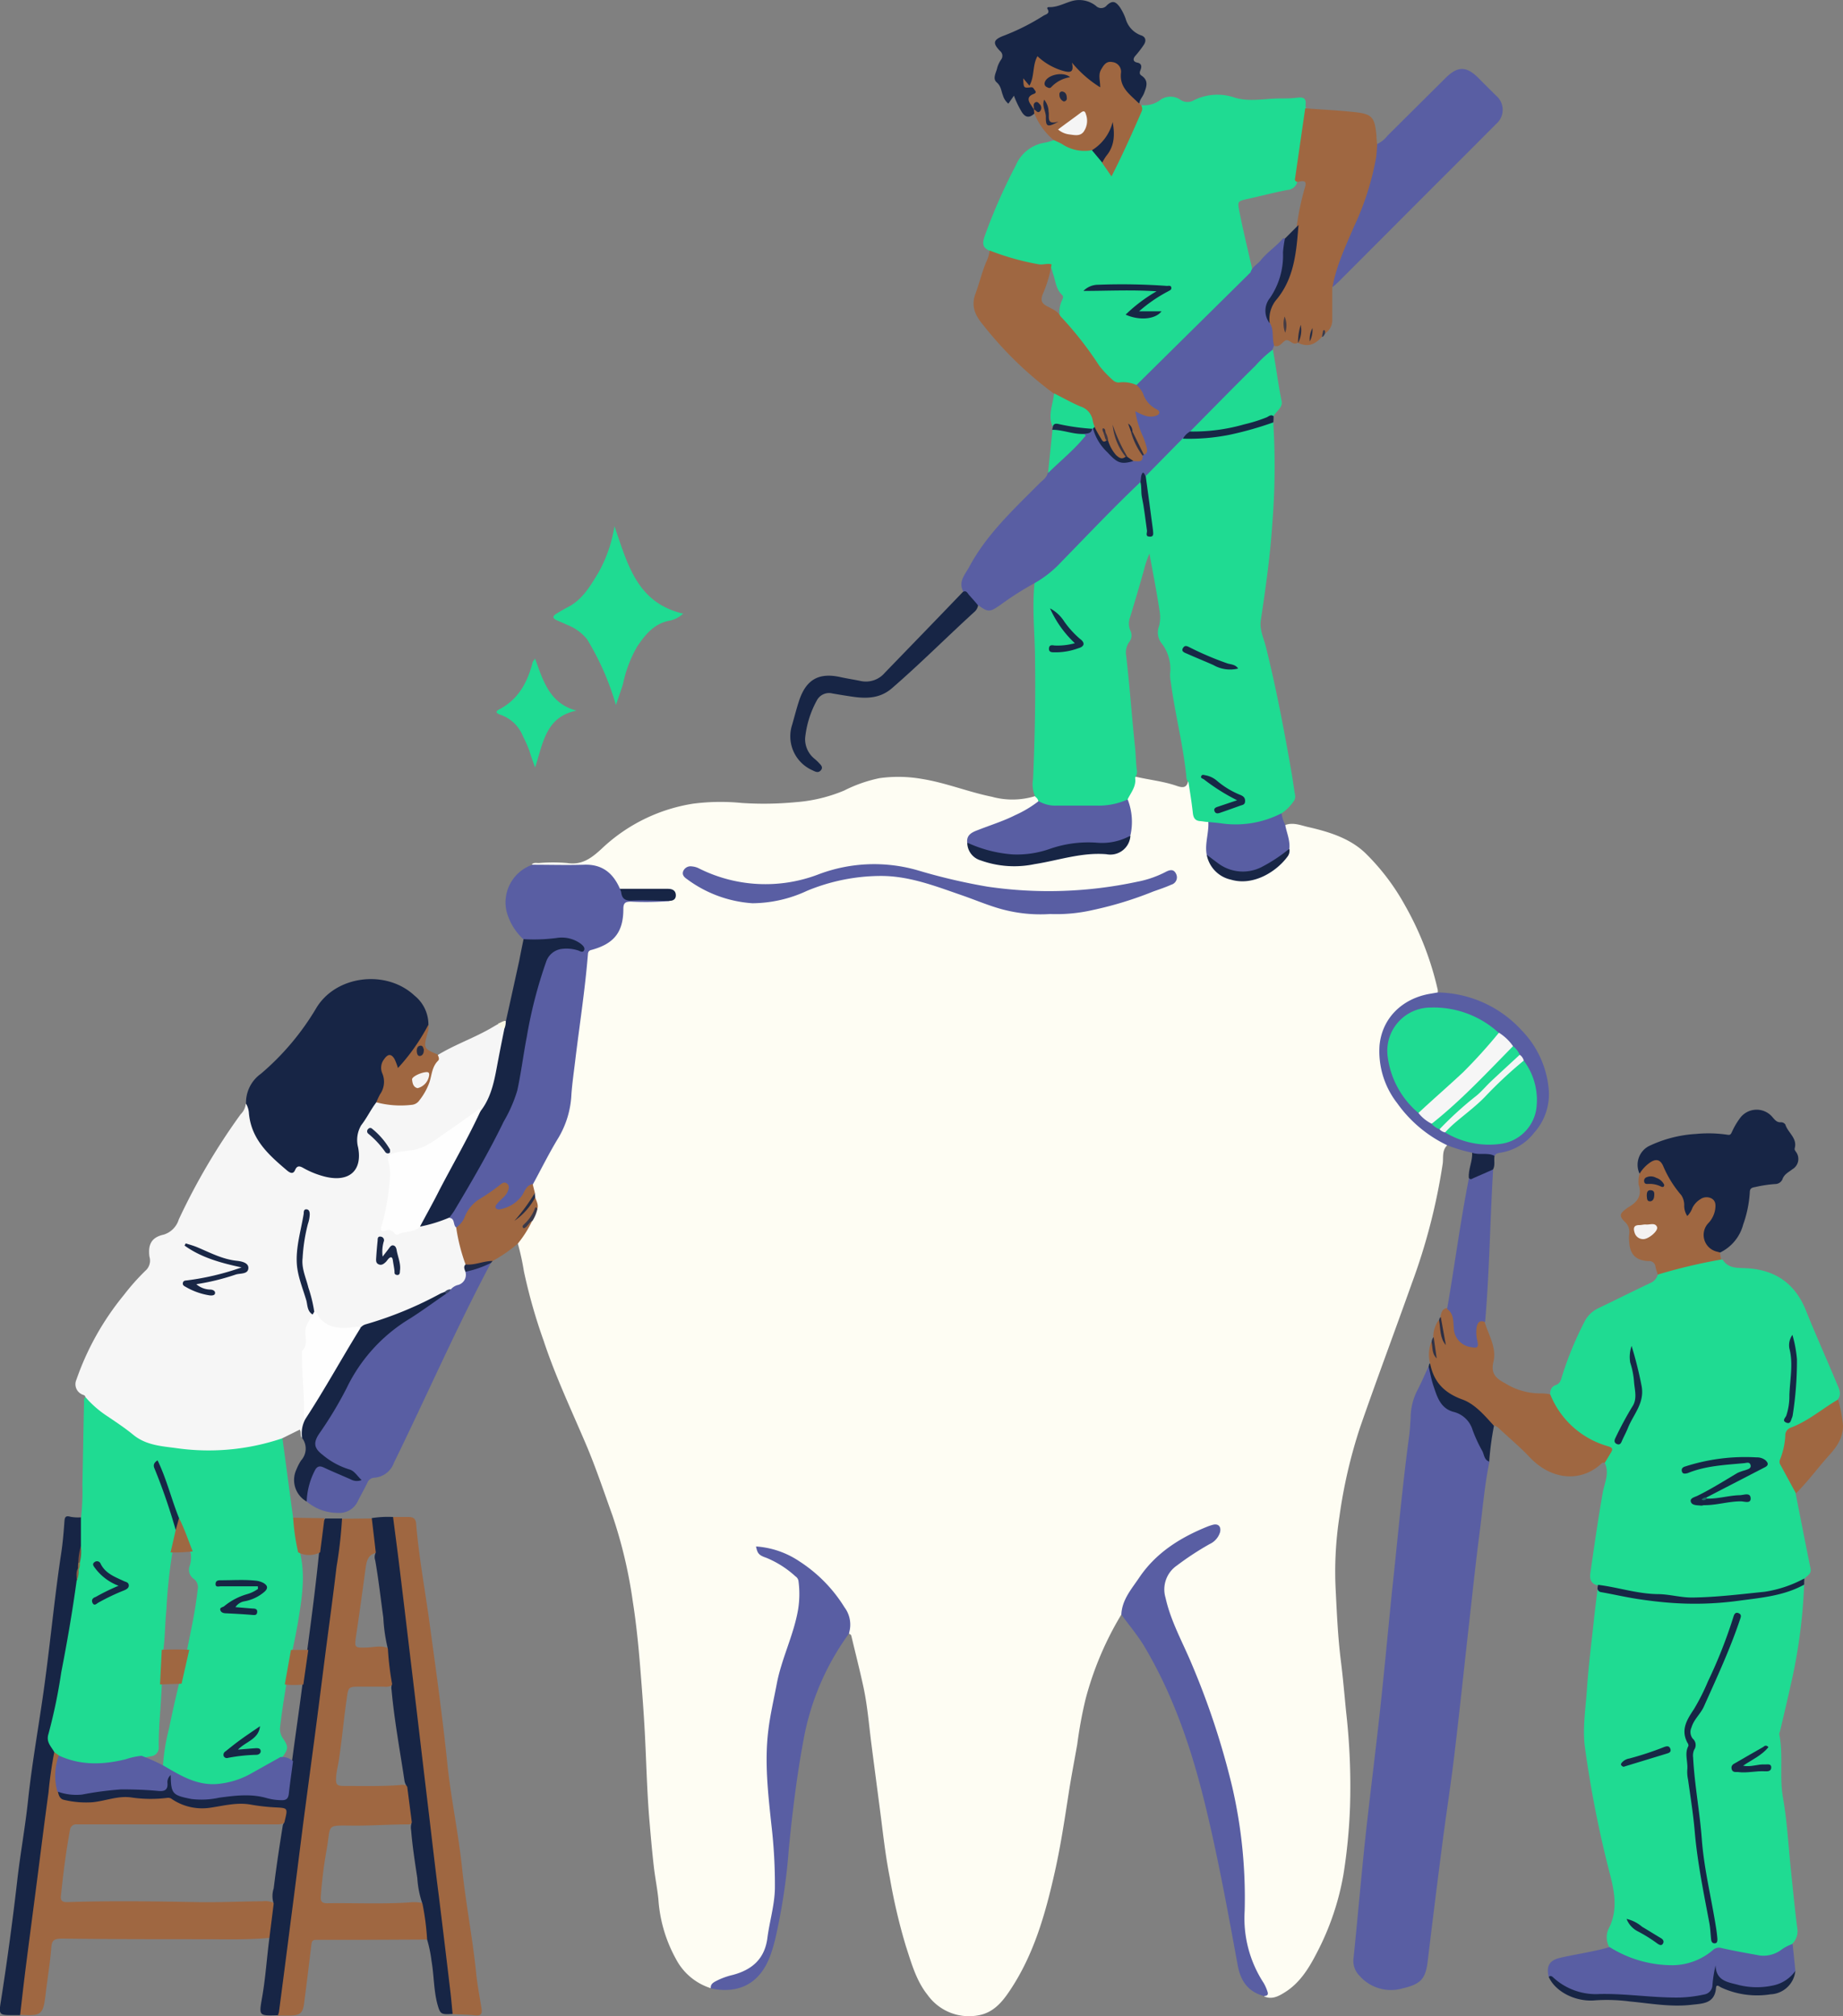 <svg xmlns="http://www.w3.org/2000/svg" viewBox="0 0 297.7 325.71">
  <rect x="0" y="0" width="297.7" height="325.71" fill="#808080" stroke="none"/>
  <g id="Layer_2" data-name="Layer 2">
    <g id="Layer_1-2" data-name="Layer 1">
      <path
        d="M181.13,260.83a52,52,0,0,0-5.79,13.71,70.4,70.4,0,0,0-1.33,7.24c-.47,2.69-1,5.38-1.41,8.08-.65,4.19-1.28,8.38-2.21,12.52-1.52,6.78-3.39,13.45-7.34,19.3-1.23,1.83-2.68,3.54-5.15,3.92a8.22,8.22,0,0,1-8.06-3.31c-1.85-2.31-2.61-5.13-3.52-7.91a93.32,93.32,0,0,1-2.58-11c-.62-3.1-1-6.26-1.39-9.4-.53-4.12-1.08-8.24-1.61-12.37-.39-3.06-.63-6.15-1.29-9.17-.59-2.72-1.28-5.41-1.92-8.11a.45.45,0,0,0-.39-.38c-.11-5.13-3.67-7.95-7.2-10.78a13.49,13.49,0,0,0-6.27-2.81c-.3-.05-.61-.22-1,0a1.76,1.76,0,0,0,1.21,1,16.16,16.16,0,0,1,4,2.38,3.87,3.87,0,0,1,1.59,3.16,17.08,17.08,0,0,1-1.12,6.58,87,87,0,0,0-3.78,14.71,41.52,41.52,0,0,0-.24,10.15c.4,5.12,1.15,10.22,1.18,15.37a42.94,42.94,0,0,1-1.65,10.86c-.69,2.72-2.85,3.88-5.28,4.71-1.35.45-2.85.6-3.77,1.91a9.6,9.6,0,0,1-5.62-4.71,23.07,23.07,0,0,1-2.84-9.65c-.18-1.78-.54-3.53-.74-5.3-.27-2.36-.48-4.73-.68-7.1-.43-4.88-.52-9.77-.78-14.65-.19-3.49-.46-7-.74-10.46s-.64-7.1-1.2-10.63a76.06,76.06,0,0,0-3.29-13.89c-1.3-3.62-2.53-7.28-4-10.84-2.43-5.76-5.14-11.41-7.1-17.35a88.47,88.47,0,0,1-3.19-11.21,39.7,39.7,0,0,0-1-4.56c-.29-.49.17-.72.38-1a12.5,12.5,0,0,0,1.69-2.72,8.21,8.21,0,0,0,.77-1.8c.2-.68-.17-1.28-.27-1.91,0-.23-.08-.46-.12-.69a3.14,3.14,0,0,1-.18-1.66c1.4-2.79,2.81-5.56,4.38-8.25a13.14,13.14,0,0,0,1.51-5.36c.8-7.1,1.81-14.17,2.58-21.26.21-1.93.51-3,2.59-3.66s3.06-2.64,3.28-4.86c0-.32,0-.64,0-1,0-.95.44-1.36,1.4-1.36,1.67,0,3.35,0,5,0a2.94,2.94,0,0,0,1.28-.19c.31-.17.72-.28.61-.75s-.56-.52-1-.53c-2-.05-3.89,0-5.83,0a3.29,3.29,0,0,1-1.75-.24,9.9,9.9,0,0,1-1-1.45,4.87,4.87,0,0,0-4.29-2.15c-2.39.08-4.79,0-7.18,0-.54,0-1.13.11-1.57-.37.34-.33.76-.2,1.14-.21a27.61,27.61,0,0,1,4.55,0c2.43.39,4-.84,5.62-2.34a27.68,27.68,0,0,1,14.76-7.25,34.89,34.89,0,0,1,7.85-.11,54,54,0,0,0,8.71-.13,25,25,0,0,0,7.82-1.88,22.85,22.85,0,0,1,5.71-2,22.06,22.06,0,0,1,6.88.13c3.85.62,7.48,2.11,11.29,2.88a12.39,12.39,0,0,0,7-.12c.53,0,.64.29.64.72-.16.56-.65.77-1.08,1a35.41,35.41,0,0,1-7.35,3.37,9.24,9.24,0,0,0-2.07.89,1.53,1.53,0,0,0-.89,1.66,3.45,3.45,0,0,0,2.66,2.5,20.39,20.39,0,0,0,9.82,0c1.91-.42,3.77-1,5.72-1.25a6.52,6.52,0,0,1,2,0,7.27,7.27,0,0,0,3.08-.13,2.91,2.91,0,0,0,2.45-2.59c.52-1.9,0-3.76-.29-5.62.29-1.29,1.08-2.41,1.33-3.72,2.26.55,4.61.76,6.82,1.53,1,.34,1.62.34,1.85-.81.6.13.52.64.54,1,.08,1.11.34,2.21.42,3.32s.5,1.72,1.62,1.82a1.24,1.24,0,0,1,.55.21c.63.79.3,1.69.22,2.52a19.16,19.16,0,0,0-.13,2.62c.45,3.13,3.51,4.38,5.8,4.22a9.31,9.31,0,0,0,6.45-3.5A2,2,0,0,0,208,137a8.33,8.33,0,0,0-.38-2.52c-.11-.39-.35-.81,0-1.2,1.2-.45,2.36,0,3.48.28,3.49.79,7,1.83,9.59,4.4a36.44,36.44,0,0,1,6.28,8.34,49.85,49.85,0,0,1,5.27,13.62,3.59,3.59,0,0,1,0,.47c-.36.54-1,.48-1.5.59-4.81.94-7.62,4.14-7.69,9a13.66,13.66,0,0,0,3.87,9.43,19,19,0,0,0,6.12,4.91c.32.13.68.29.69.74-.84.83-.55,2-.69,2.94a97.82,97.82,0,0,1-5,19.36c-2.76,7.77-5.66,15.48-8.36,23.27A81.49,81.49,0,0,0,216.36,245a58.43,58.43,0,0,0-.6,12c.19,3.8.36,7.6.84,11.39.34,2.71.57,5.44.84,8.17a106.48,106.48,0,0,1,.63,15.25,88.8,88.8,0,0,1-1.06,11,43.23,43.23,0,0,1-4.21,12.49c-1.29,2.52-2.76,5-5.25,6.55-1,.63-2.08,1.23-3.35.67a1.85,1.85,0,0,0-.31-2c-2.51-3.61-3.12-7.71-3.13-12a76.69,76.69,0,0,0-.26-10.17c-.35-2.57-.75-5.13-1.28-7.67a128.7,128.7,0,0,0-6.61-21c-.86-2.15-2.12-4.12-3-6.28a31.25,31.25,0,0,1-1.72-5.6,4.5,4.5,0,0,1,1.43-4.54,32.71,32.71,0,0,1,5.4-3.74,4.4,4.4,0,0,0,1.67-1.32,1.12,1.12,0,0,0,.16-1.24c-.32-.49-.8-.27-1.19-.11-4,1.56-7.64,3.63-10.29,7.15-1.51,2-3.16,3.93-3.69,6.5A.58.58,0,0,1,181.13,260.83Z"
        fill="#fefdf3" />
      <path
        d="M48.79,232.29c-.38-.34-.08-.84-.36-1.34l-2.81,1.39c-.21.47-.67.53-1.08.65a37.23,37.23,0,0,1-20.74.33,4.19,4.19,0,0,1-1.53-.66c-2.36-1.83-5-3.3-7.22-5.29-.52-.46-1.15-.89-1.26-1.68-.06-.36-.42-.32-.63-.47a1.8,1.8,0,0,1-.82-2.33A44.52,44.52,0,0,1,20,209.22a36.38,36.38,0,0,1,3.65-4.09,2.15,2.15,0,0,0,.49-2.11c-.24-1.87.24-3.11,2.28-3.56A3.68,3.68,0,0,0,28.88,197a103.9,103.9,0,0,1,10-17,2.74,2.74,0,0,0,.82-1.67c.81.3.76,1.08.82,1.7.36,3.75,2.83,6.1,5.42,8.39.54.49,1.1.75,1.76.08.48-.49,1-.18,1.55.07a12.63,12.63,0,0,0,3.81,1.34,4,4,0,0,0,.83.12c2.75,0,3.78-1.1,3.67-3.66,0-.52-.2-1-.19-1.54.06-2.81,1.61-4.89,3.4-6.84a41.33,41.33,0,0,0,5,.32,2.4,2.4,0,0,0,2.09-1.12,8.76,8.76,0,0,0,1.52-3.58c.15-1.17,1.11-2,1.3-3.15,2.63-1.62,5.56-2.65,8.25-4.15.52-.28,1-.59,1.54-.88.51.23,1,.47,1.15,1.1a12.77,12.77,0,0,1-.51,2.93c-.25,1.57-.62,3.12-.89,4.7a11,11,0,0,1-2.44,5.47,1.92,1.92,0,0,0-1.08.47c-2,1.51-4.07,2.82-6.07,4.27a11.2,11.2,0,0,1-5.67,2,11.65,11.65,0,0,0-1.18.21.8.8,0,0,0-.71,1c.52,3.3-.18,6.51-.9,9.7-.17.79,0,.9.76,1.24,1.79.77,3.24-.06,4.8-.5s3.17-1.13,4.83-1.47c1,.12,1.06,1,1.39,1.69.29,2,.94,3.88,1.38,5.83a13.58,13.58,0,0,0,.15,1.43,1.89,1.89,0,0,1-1.31,2.23,8.84,8.84,0,0,0-1.21.73c-.37.18-.77.34-1.13.55a72.34,72.34,0,0,1-13.69,5.66,18.34,18.34,0,0,1-3.47.16,5.08,5.08,0,0,1-4.1-2.93,59.82,59.82,0,0,1-1.91-6.68c-.5-2.26.06-4.52.47-6.76a8.89,8.89,0,0,0,.37-2.19c-2.2,5.54-1.1,10.89,1.12,16.16.07.44-.22.75-.41,1.09a2.41,2.41,0,0,0-.46,1.1c0,2.64-1.07,5.2-.57,7.88.41,2.21.06,4.46.32,6.68C49.21,230.21,49.38,231.34,48.79,232.29Z"
        fill="#f6f6f6" />
      <path
        d="M195.18,132.79c-.44,0-.87-.11-1.3-.14-.83-.05-1.11-.52-1.2-1.31-.18-1.69-.46-3.36-.71-5a1.18,1.18,0,0,1-.34-.87c-.51-5.17-1.85-10.21-2.52-15.36a5.92,5.92,0,0,1-.11-1.19,6.81,6.81,0,0,0-1.48-5.14,2.86,2.86,0,0,1-.29-2.65,5.93,5.93,0,0,0,.07-2.48c-.46-3.08-1.07-6.13-1.63-9.22a16.93,16.93,0,0,0-.91,2.74q-1.06,3.74-2.19,7.46a2.91,2.91,0,0,0,0,2.21,1.75,1.75,0,0,1-.2,1.92,2.93,2.93,0,0,0-.46,2.16c.58,5,.92,9.93,1.44,14.88.12,1.15.12,2.31.26,3.46a1.64,1.64,0,0,1-.26,1.37c.24,1.42-.7,2.43-1.24,3.58-.2.52-.69.64-1.14.79a9.14,9.14,0,0,1-2.93.53c-2.56,0-5.12,0-7.67,0-1,0-2,0-2.64-1.06a1.06,1.06,0,0,0-.49-.74,4.86,4.86,0,0,1-.37-2.87c.28-6.38.41-12.76.32-19.14,0-4.14-.51-8.28-.09-12.43a.91.91,0,0,1,.5-.64c2.74-1.71,4.76-4.18,7-6.5,2.85-3,5.83-5.89,8.78-8.8.28-.28.63-.88,1.14-.2.35,2.59.85,5.16,1.24,7.75.17-2.95-1-5.76-.88-8.71a1.62,1.62,0,0,1,.61-1c1.69-1.63,3.24-3.39,4.91-5a1.66,1.66,0,0,1,.81-.49,46.38,46.38,0,0,0,9.8-1.3,24,24,0,0,0,3.2-1c.47-.22.94-.49,1.46-.14a114.61,114.61,0,0,1-.15,16.26c-.34,5.29-1.09,10.52-1.87,15.76-.21,1.45.5,2.88.85,4.3,1.7,6.84,3,13.76,4.2,20.69.18,1.06.3,2.13.5,3.19a1.3,1.3,0,0,1-.32,1.1,7.43,7.43,0,0,1-1.87,1.84.88.88,0,0,1-.36.46,15.09,15.09,0,0,1-11.26,1.08A.69.69,0,0,1,195.18,132.79Z"
        fill="#1fdb92" />
      <path
        d="M278,203.48c.11,0,.27,0,.33.12.92,1.35,2.32,1.21,3.7,1.28,4.65.22,7.9,2.4,9.67,6.8,1.6,4,3.37,7.89,5,11.83.36.84.83,1.68.15,2.58a1,1,0,0,1-.38.59c-2.18,1.3-4.14,3-6.5,4-.86.37-1.41.85-1.38,1.84a1.89,1.89,0,0,1-.13.7,6.47,6.47,0,0,0,.86,6.26c.35.53.88,1.06.73,1.82.8,4,1.58,8.07,2.41,12.1.19.95-.65,1.15-1,1.68a2.74,2.74,0,0,1-1.14.84c-2.69,1.34-5.61,1.62-8.55,2s-6.12.38-9.17.65a10.46,10.46,0,0,1-2.37-.22,107.9,107.9,0,0,1-11.31-1.71,1.22,1.22,0,0,1-.78-.5c-1.13-.25-1.4-1-1.25-2,.62-4.33,1.24-8.66,2-13,.28-1.56,1.1-3.1.36-4.74a2,2,0,0,1,.4-1.23c.49-.78.18-1.09-.6-1.35a14.61,14.61,0,0,1-8.25-6.9,2,2,0,0,1-.41-1.57c0-.71.13-1.31.93-1.6s.85-1,1.06-1.63a55,55,0,0,1,3.54-8.55,4.73,4.73,0,0,1,2.23-2.21c2.78-1.34,5.55-2.72,8.34-4.05a2.07,2.07,0,0,0,1.27-1.31,1.71,1.71,0,0,1,1-.6c2.6-.75,5.22-1.4,7.86-2A1.71,1.71,0,0,1,278,203.48Z"
        fill="#1fdb92" />
      <path
        d="M291.42,256a86.35,86.35,0,0,1-2.16,16.18c-.55,2.49-1.15,5-1.72,7.44-.05.2-.17.4-.13.58.67,3.34,0,6.74.58,10.13.7,3.94.89,8,1.32,12,.32,3.05.6,6.11,1,9.14a2.87,2.87,0,0,1-.82,2.57c-1.77,1.44-3.6,2.58-6.08,2.07-1.64-.33-3.3-.6-4.94-1a2,2,0,0,0-1.89.36c-3,2.39-6.5,2.63-10.12,2a19.29,19.29,0,0,1-5.38-1.95c-.46-.23-.95-.44-1.15-1a3.24,3.24,0,0,1-.11-2.89c1.47-2.83,1.05-5.66.31-8.58A177.42,177.42,0,0,1,256,282.17c-.39-3,.13-6.12.33-9.18.25-3.73.72-7.44,1.12-11.16.18-1.74.41-3.47.62-5.21a57.07,57.07,0,0,0,9.62,1.73c1.82.18,3.63.46,5.47.46a68.69,68.69,0,0,0,14.92-1.71,6.35,6.35,0,0,0,1.78-.7A1.84,1.84,0,0,1,291.42,256Z"
        fill="#1fdb92" />
      <path
        d="M13.79,225.69a16.7,16.7,0,0,0,3.4,3c1.48,1,3,2,4.37,3.13,2,1.62,4.4,1.8,6.74,2.1a37.05,37.05,0,0,0,17.32-1.57q.87,6.45,1.73,12.89a3.48,3.48,0,0,1,.56,2.12c.15,1.13.33,2.25.52,3.37.86,3.36.44,6.72-.09,10.07-.3,1.92-.67,3.84-1.09,5.75s-.66,3.69-1,5.54c-.38,2.27-.73,4.55-1,6.85a2.63,2.63,0,0,0,.46,1.9c.92,1.37.88,1.67-.14,3.09a38,38,0,0,1-6.77,3.75,10.3,10.3,0,0,1-9.31-.42c-1.09-.62-2.43-.85-3.17-2a33,33,0,0,1,1-6.09c.47-2.34,1-4.66,1.56-7,.6-1.84.91-3.76,1.34-5.65.65-3.23,1.36-6.45,1.71-9.73a1.66,1.66,0,0,0-.67-1.75,1.79,1.79,0,0,1-.64-2,4.44,4.44,0,0,0,.19-2.11,54.72,54.72,0,0,0-2.18-5.53c-.77-1.75-1.31-3.58-1.92-5.38a25.83,25.83,0,0,0-1.37-3.41c-.24.57.09,1,.23,1.41,1,3.09,2.4,6.06,3,9.29-.14,1.29-.58,2.52-.77,3.8a82.83,82.83,0,0,0-.92,8.9c-.23,2.21-.21,4.45-.51,6.65.15,1.84-.32,3.65-.24,5.48-.11,3.38-.53,6.73-.49,10.11a1.39,1.39,0,0,1-1.27,1.48c-.43.09-.86.17-1.29.23-2.8.6-5.56,1.46-8.49,1.26a11.81,11.81,0,0,1-5.06-1.28,4.39,4.39,0,0,1-1-.71c-1.2-1.11-1.23-2.39-.83-3.93,1-4,1.58-8.13,2.4-12.19.77-3.87,1.23-7.8,2-11.67a9.94,9.94,0,0,0,.27-1.72,12.37,12.37,0,0,0,.26-1.35,10,10,0,0,0,.08-2.68c0-1.07,0-2.14,0-3.22a1.94,1.94,0,0,1,.37-1.23,36.86,36.86,0,0,0,.23-5.36c.1-4.37.16-8.75.26-13.13C13.6,226.37,13.46,226,13.79,225.69Z"
        fill="#1fdb92" />
      <path
        d="M159.86,40.51c-1.34-.55-1.14-1.42-.73-2.57a90,90,0,0,1,4.94-11.2,6.12,6.12,0,0,1,4.75-3.7,8.54,8.54,0,0,0,1.37-.4,1.11,1.11,0,0,1,1.11.18,8.78,8.78,0,0,0,5,1.31c1,.35,1.31,1.36,2,2a10.24,10.24,0,0,0,1.35,1.68c.47-.81.85-1.63,1.24-2.43,1-2.11,1.93-4.27,2.93-6.4.3-.65.37-1.36.61-2a4.19,4.19,0,0,0,3-.84,2.82,2.82,0,0,1,3.27,0,2,2,0,0,0,2,.13,8.52,8.52,0,0,1,6.77-.49c2.28.7,4.74.16,7.11.13,1,0,2,0,3-.13s1.46.15,1.3,1.21a1.73,1.73,0,0,0,.1.58c.41,1.28,0,2.53-.19,3.77-.29,2.61-.75,5.2-1.19,7.78a1.75,1.75,0,0,1-1.68,1.57c-2.19.43-4.36,1-6.54,1.48-1.46.33-1.49.41-1.21,1.85.54,2.82,1.23,5.61,1.86,8.42a7.35,7.35,0,0,1,.26,1.4,2,2,0,0,1-.86,1.25c-2.49,2.29-4.78,4.8-7.17,7.2-3.2,3.22-6.64,6.21-9.77,9.51a2,2,0,0,1-.86.62,17,17,0,0,0-2.85-.31,1.66,1.66,0,0,1-1.27-.57,17.53,17.53,0,0,1-2.47-2.76,38.94,38.94,0,0,0-4.84-6.23,3.93,3.93,0,0,1-1-1.5,4.13,4.13,0,0,1,.31-2.45c.14-.33.37-.68,0-1-1-1-1-2.29-1.45-3.48-.11-.34-.12-.71-.41-1a24.38,24.38,0,0,1-8.67-1.91A1.82,1.82,0,0,1,159.86,40.51Z"
        fill="#1fdb92" />
      <path
        d="M240.59,236.12c-.77,3.71-1.08,7.49-1.56,11.24-.69,5.3-1.24,10.61-1.84,15.92-.77,6.85-1.48,13.71-2.31,20.56-.6,5-1.38,9.87-2,14.81q-1.17,9.08-2.26,18.16c-.35,2.95-1.15,3.72-4.09,4.42a6.75,6.75,0,0,1-6.95-2.07,3.38,3.38,0,0,1-.94-2.84c.66-6.42,1.21-12.86,1.89-19.28.73-6.74,1.59-13.46,2.33-20.2s1.33-13.25,2-19.86c.91-8.29,1.62-16.59,2.74-24.85.14-1,.2-2.06.26-3.09a9.94,9.94,0,0,1,1-4.27c.69-1.3,1.26-2.66,1.89-4,.75.71.7,1.73,1,2.62a18.87,18.87,0,0,0,.93,2.44,3.17,3.17,0,0,0,2,1.86,5.44,5.44,0,0,1,3.66,3.78C239,233.11,240,234.51,240.59,236.12Z"
        fill="#595ea3" />
      <path
        d="M183.56,62.22,202,44c.26-.92,1.14-1.3,1.69-2,1-1.24,2.36-2.12,3.41-3.33.16-.19.4-.29.57,0a22.21,22.21,0,0,1-.87,7.07,11.13,11.13,0,0,1-1.23,2.31,3.56,3.56,0,0,0-.24,4,5.31,5.31,0,0,1,.47,3.77l-.24.6A5.74,5.74,0,0,1,204,58.36c-2.93,2.74-5.7,5.66-8.59,8.43-1,1-1.76,2.27-3,3a4.48,4.48,0,0,1-1.32,1l-6,6.1a.42.42,0,0,1-.35-.39c-.19.44,0,1-.5,1.35-4.43,4.2-8.62,8.64-12.88,13a17.77,17.77,0,0,1-4.2,3.33,50.45,50.45,0,0,0-5.52,3.51c-1.77,1.23-2,1.26-3.66.06-1.09-.42-1.5-1.58-2.4-2.21-.83-1.64.35-2.76,1-4,2.84-5.29,7.2-9.29,11.35-13.48.5-.49,1.15-.89,1.31-1.66a11.16,11.16,0,0,1,2.9-3.11,9.93,9.93,0,0,0,2.72-3.22c.42-.5,1.17-.44,1.58-.95a.42.42,0,0,1,.31.13c.39,2,2,3,3.14,4.49.8,1,2,.69,3.11.5.57,0,1.17,0,1.4-.73a1.33,1.33,0,0,1,.21-.26c.55-.62.25-1.28,0-1.9-.49-1.26-1-2.5-1.4-3.81-.11-.38-.26-.81.07-1.12s.67,0,1,.15a3.06,3.06,0,0,0,2.65.08A8.81,8.81,0,0,1,183.56,62.22Z"
        fill="#595ea3" />
      <path
        d="M73.69,198.3c-.55-.39-.14-1.48-1.13-1.56.35-1.55,1.39-2.75,2.17-4.07a150.64,150.64,0,0,0,7.91-15,9.67,9.67,0,0,0,.69-2.28,148.27,148.27,0,0,1,3.74-17.81,20.08,20.08,0,0,1,.75-2.14,3.82,3.82,0,0,1,4.65-2.4,2.61,2.61,0,0,0,1.47.15,4.44,4.44,0,0,0-3.85-1.29c-1.07,0-2.14.15-3.21.27a3.44,3.44,0,0,1-2.31-.41,9.34,9.34,0,0,1-2.76-4.59A6.43,6.43,0,0,1,86,139.7c2.76,0,5.52.08,8.26,0,3-.14,4.79,1.34,5.9,3.93.12.11,0-.07.1.06.73,1.62,2.14,1.55,3.57,1.48,1,0,2,0,3,0,.46,0,1,0,1.3.4a47.5,47.5,0,0,1-6.2.09c-.89,0-1.24.18-1.24,1.18,0,3.74-1.5,5.64-5.19,6.63-.49.13-.51.38-.54.76-.47,5.8-1.38,11.55-2.07,17.32-.21,1.74-.46,3.48-.59,5.23a15,15,0,0,1-2.08,7c-1.49,2.44-2.76,5-4.13,7.53-.57.72-1.14,1.44-1.64,2.21A5.29,5.29,0,0,1,81,195.56a.88.88,0,0,1-1.08-.29c-.25-.41,0-.76.25-1.08a11.47,11.47,0,0,0,1.4-1.63c.16-.28.31-.61,0-.89s-.6-.06-.84.13c-1.17.91-2.45,1.65-3.66,2.5a7,7,0,0,0-2,2.68C74.86,197.58,74.62,198.35,73.69,198.3Z"
        fill="#595ea3" />
      <path
        d="M69,313.33l-10.84.05c-2.37,0-4.75,0-7.12,0-.62,0-.69.34-.75.82q-.56,4.74-1.17,9.46c-.2,1.53-.63,1.9-2.16,1.95-.72,0-1.44,0-2.15,0a3,3,0,0,1-.09-1.88c2.4-18.07,4.68-36.16,7-54.24q1.5-11.44,3-22.91a2,2,0,0,1,.41-1.22l5-.05a11,11,0,0,1,.8,5.52c-1.48.24-1.71,1.3-1.88,2.56-.5,3.68-1,7.36-1.55,11-.26,1.79-.18,1.82,1.58,1.77,1.25,0,2.54-.45,3.77.17a17.1,17.1,0,0,1,.63,5.87,2.36,2.36,0,0,1-1.5.28c-1.23,0-2.47,0-3.71,0-2,0-2,0-2.27,2-.48,3.27-.76,6.57-1.26,9.85-.14.94-.4,1.87-.45,2.83-.06,1.14.11,1.35,1.25,1.36,3,0,6,.08,9-.14a2.18,2.18,0,0,1,1.4.18,10.85,10.85,0,0,1,.75,5.9,1.1,1.1,0,0,1-.77.27c-2.76,0-5.5.19-8.25.2-5.26,0-4.12-.47-4.92,3.94a72.07,72.07,0,0,0-.93,7.48c-.07.79.18,1.13,1,1.12,4.39-.06,8.79.15,13.18-.12a7,7,0,0,1,2.37.11,1.08,1.08,0,0,1,.51.77c.19,1.37.43,2.74.54,4.12A1.19,1.19,0,0,1,69,313.33Z"
        fill="#9f6741" />
      <path
        d="M60.79,178.08c-.9,1.17-1.52,2.52-2.45,3.71a4.7,4.7,0,0,0-.49,3.59c.71,3.75-1.46,5.61-5.22,4.74A14.08,14.08,0,0,1,49,188.69c-.53-.3-1-.47-1.33.32s-.9.41-1.28.1c-2.94-2.49-5.79-5-6.18-9.24a3.5,3.5,0,0,0-.47-1.58,5.73,5.73,0,0,1,2.41-4.83,42,42,0,0,0,8.94-10.61c3.18-5.3,11.31-6.28,15.88-2a6,6,0,0,1,2.23,4.8,12.38,12.38,0,0,1-3.56,5.66c-.52.45-.56,1.47-1.24,1.49s-.55-1.1-1-1.55-.77-.29-1.08.15a2.35,2.35,0,0,0-.2,2.17C62.65,175.32,62,176.76,60.79,178.08Z"
        fill="#172545" />
      <path
        d="M8.77,283.06l.76.54c.34,1-.24,2-.23,3a9.2,9.2,0,0,0,.3,2.72c.22.89.94,1.14,1.72,1.24a13.39,13.39,0,0,0,5.35-.1,14,14,0,0,1,5.7-.36,20.13,20.13,0,0,0,4.18,0,2.67,2.67,0,0,1,1.49.32,9.27,9.27,0,0,0,7.05,1c2.51-.72,5-.32,7.49,0,.83.1,1.66.18,2.5.2,1.42,0,1.67.37,1.41,1.79a1.56,1.56,0,0,1-.62,1.12,2.62,2.62,0,0,1-1.17.19q-15.44,0-30.87,0c-.48,0-1,0-1.44,0a1,1,0,0,0-1.08.89c-.66,3.54-1.1,7.1-1.47,10.68-.08.8.26,1,1,1,7-.23,14-.13,21.06,0,3.5.06,7-.11,10.53-.14a3.29,3.29,0,0,1,1.75.25.69.69,0,0,1,.27.63,33.35,33.35,0,0,1-.54,4.35,1,1,0,0,1-.43.69c-3.54.32-7.09.22-10.63.21-7.61,0-15.22,0-22.82-.1-1.43,0-1.67.36-1.76,1.61-.19,2.42-.6,4.81-.88,7.22-.41,3.5-.65,3.71-4.19,3.47A2.21,2.21,0,0,1,3,323.7q2.49-19.2,5-38.41C8.11,284.53,7.85,283.57,8.77,283.06Z"
        fill="#9f6741" />
      <path
        d="M72.81,208.31a2.31,2.31,0,0,1,1.07-.7,1.7,1.7,0,0,0,1.3-2.16A10.14,10.14,0,0,1,79.31,204c-5.63,10.58-10.41,21.56-15.68,32.31a3.63,3.63,0,0,1-3.13,2.41,1.26,1.26,0,0,0-1.16.83c-.49,1-1,1.89-1.49,2.86a3.3,3.3,0,0,1-3.26,2,7.8,7.8,0,0,1-5.05-1.84,1.77,1.77,0,0,1-.17-1.49,11.67,11.67,0,0,1,1.1-3.4c.57-1.09,1-1.27,2.12-.8s2.26,1,3.4,1.49a8,8,0,0,0,1.67.55,2.82,2.82,0,0,0-1.58-1.32A11.74,11.74,0,0,1,52,235.36c-1.57-1.18-1.79-2.32-.69-4q1.41-2.16,2.74-4.35c.82-1.33,1.62-2.67,2.3-4.06a23,23,0,0,1,7.71-8.82q3.81-2.69,7.76-5.18A8.54,8.54,0,0,0,72.81,208.31Z"
        fill="#595ea3" />
      <path
        d="M181.13,260.83c.11-2.39,1.63-4.1,2.87-5.94,2.69-4,6.55-6.44,10.91-8.22a8.71,8.71,0,0,1,1-.34c.87-.23,1.37.27,1.17,1.18a3.1,3.1,0,0,1-1.68,1.93,46.53,46.53,0,0,0-5.28,3.46,4.68,4.68,0,0,0-1.85,5.22c.85,3.83,2.77,7.19,4.25,10.75a125.19,125.19,0,0,1,6.53,19.84,79.62,79.62,0,0,1,2,20,19.11,19.11,0,0,0,3.05,11.61,6.89,6.89,0,0,1,.63,1.41c.21.54-.08.73-.58.72-2.55-.67-3.76-2.44-4.22-4.94-1.57-8.57-3.13-17.16-5.18-25.63-2.16-8.95-5.06-17.68-9.77-25.67C183.9,264.34,182.44,262.63,181.13,260.83Z"
        fill="#595ea3" />
      <path
        d="M205.84,55.88c-.44-1.18,0-2.53-.7-3.66a3.55,3.55,0,0,1,.52-3.6A15.82,15.82,0,0,0,209,40.11c.16-1.26.4-2.51.49-3.78a43.31,43.31,0,0,1,1.28-6c.29-.88.12-1.2-.83-1-.27.05-.65.16-.78-.29q.84-5.78,1.67-11.54c2.57.19,5.15.32,7.71.58,3.1.31,3.51.77,3.8,3.84,0,.44.06.87.09,1.31a2.74,2.74,0,0,1,.17,2.08,45.89,45.89,0,0,1-3.53,11.16,54.38,54.38,0,0,0-3.3,8.73,3.85,3.85,0,0,1-.57,1.17c0,1.74,0,3.47,0,5.2A2.53,2.53,0,0,1,214,53.89a.35.35,0,0,1-.13-.3c-.13,0-.09.14-.11.22a2.89,2.89,0,0,1-.26.63c-1.2,1.35-2.35,1.64-3.85.94a17.21,17.21,0,0,0,.4-2.67,13.94,13.94,0,0,1-.42,2.65c-.82.57-1.39-.7-2-.35S206.71,56.14,205.84,55.88Z"
        fill="#9f6741" />
      <path
        d="M184.54,73.58c.14,1.23-.74.9-1.4.91-.42-.13-.95-.07-1.12-.64a13.05,13.05,0,0,1-2.08-4.45,15.57,15.57,0,0,0,2,4.52c-.58.63-1.16.38-1.68,0a3.83,3.83,0,0,1-1.38-2.57,9.71,9.71,0,0,0-.42-1.29c-.07-.3-.23-.58-.23-.72a6.18,6.18,0,0,0,.26.86,5.37,5.37,0,0,1,.34,1.12c-.61.58-.92,0-1.25-.36a7.09,7.09,0,0,1-.91-1.8c-.49-2.47-2.44-3.4-4.47-4.3-.7-.31-1.53-.49-1.95-1.26A59.5,59.5,0,0,1,158.8,52.49c-1.29-1.54-2-3.05-1.21-5.1.59-1.63,1-3.33,1.68-5a5.64,5.64,0,0,0,.59-1.92,41.67,41.67,0,0,0,8,2.24c.69.09,1.33-.21,2,0a19.66,19.66,0,0,1-1.45,4.87c-.31.88-.2,1.37.63,1.84s1.76.76,2.25,1.66a56.37,56.37,0,0,1,6.27,8,17.05,17.05,0,0,0,2.31,2.42,1.3,1.3,0,0,0,1.12.26,5.37,5.37,0,0,1,2.57.43,4,4,0,0,1,1.08,1.4,4.35,4.35,0,0,0,2.1,2.49c.24.14.56.28.52.6s-.42.46-.72.54c-1.13.31-2.09-.25-3.15-.78a15.26,15.26,0,0,0,1.3,4.22,14.64,14.64,0,0,1,.55,1.7c.1.43.1.9-.45,1.1-1.07-1-1.33-2.49-2-3.74a4.46,4.46,0,0,1-.14-.71c0,.25.1.45.09.67C183.29,71,184,72.28,184.54,73.58Z"
        fill="#9f6741" />
      <path
        d="M114.82,321.23c-.08-.58.26-.87.71-1.12a11.35,11.35,0,0,1,2.79-1.05c3.15-.82,5.21-2.6,5.64-6,.35-2.68,1.16-5.28,1.21-8a82.86,82.86,0,0,0-.56-10.21c-.54-5.07-1.13-10.15-.51-15.25.3-2.56.9-5.08,1.38-7.62.78-4.07,2.72-7.82,3.43-11.92a15.69,15.69,0,0,0,.07-4.64,1.09,1.09,0,0,0-.49-.76,15.91,15.91,0,0,0-4.71-3c-1.24-.42-1.43-.73-1.66-1.83a14.26,14.26,0,0,1,7,2.4,23.61,23.61,0,0,1,7.29,7.43,4.67,4.67,0,0,1,.69,4.29,41.73,41.73,0,0,0-7.32,17.2c-1.08,5.8-1.79,11.64-2.36,17.52a98,98,0,0,1-2.21,14.64c-.22.85-.45,1.7-.75,2.52C122.83,320.34,119.49,322.19,114.82,321.23Z"
        fill="#595ea3" />
      <path
        d="M63.49,245.07c.84,0,1.68,0,2.51,0s1.16.34,1.22,1.08c.45,5.53,1.5,11,2.22,16.46,1,7.27,2,14.52,2.77,21.82.57,5.82,1.82,11.55,2.43,17.37s1.7,11.26,2.27,16.93c.19,1.9.56,3.78.86,5.67.13.79.07,1.3-1,1.18-1.22-.13-2.46-.13-3.69-.19-.44-.33-.4-.84-.46-1.31-.77-5.86-1.4-11.74-2.13-17.6-1-8.37-2-16.73-3-25.1-1.17-9.8-2.36-19.59-3.49-29.39-.19-1.62-.4-3.25-.59-4.87A3.71,3.71,0,0,1,63.49,245.07Z"
        fill="#9f6741" />
      <path
        d="M215.24,46.4c.6-3.45,2.1-6.58,3.46-9.77a44.73,44.73,0,0,0,3.59-11.23c.09-.71.12-1.43.18-2.14a4.49,4.49,0,0,0,1.65-1.34l9.34-9.28c2-2,3.4-2,5.39,0,.92.94,1.86,1.86,2.79,2.79A3,3,0,0,1,241.7,20q-5.12,5.15-10.25,10.26L216.21,45.53C215.9,45.84,215.56,46.11,215.24,46.4Z"
        fill="#595ea3" />
      <path
        d="M264.84,189.61a3.41,3.41,0,0,1,1.43-4.42,20.22,20.22,0,0,1,7.66-2,21,21,0,0,1,5.13.13c.49.1.57-.19.74-.55a11.7,11.7,0,0,1,1.2-2.05,3.33,3.33,0,0,1,5.34-.21c.37.42.68.84,1.34.79a.84.84,0,0,1,.71.37c.4,1.31,1.94,2.18,1.52,3.79-.08.31.08.43.19.62a1.91,1.91,0,0,1-.56,2.8c-.61.49-1.34.79-1.63,1.65a1.27,1.27,0,0,1-1.16.75,20.59,20.59,0,0,0-3.24.49c-.72.1-.86.35-.87.92a18.68,18.68,0,0,1-1.06,5.12,7,7,0,0,1-3.76,4.55,1.7,1.7,0,0,1-1.95-.51,3.48,3.48,0,0,1-.24-4.35,4.14,4.14,0,0,0,1.11-2.2,1.22,1.22,0,0,0-.45-1.29,1.35,1.35,0,0,0-1.47,0,4.08,4.08,0,0,0-1.49,1.84c-.16.31-.3.74-.72.71a.83.83,0,0,1-.68-.88c0-1.93-1.26-3.23-2.25-4.66a16.23,16.23,0,0,1-1.18-2.22c-.57-1.18-1.08-1.25-2.14-.5C265.81,188.7,265.56,189.44,264.84,189.61Z"
        fill="#172545" />
      <path
        d="M43.51,313.13l.7-5.61a3.88,3.88,0,0,1,0-2.45c.41-3.38.92-6.75,1.46-10.11a1,1,0,0,1,.26-.53,3.59,3.59,0,0,0,.08-.35c.49-2,.49-2-1.58-2.1a32.07,32.07,0,0,1-4-.46c-2.18-.37-4.25.19-6.37.5a8.72,8.72,0,0,1-6.25-1.35,1,1,0,0,0-.76-.23,21.48,21.48,0,0,1-5.83-.06c-2.2-.32-4.24.6-6.38.78a15.41,15.41,0,0,1-4.49-.39c-.69-.14-.87-.75-1-1.35a.62.62,0,0,1,.45-.11c2.57.75,5.06-.06,7.57-.36a32.35,32.35,0,0,1,7.16,0c1.72.17,1.8.17,2.37-1.48.12-.33.18-.79.63-.76s.43.57.46.95c.11,1.54.49,2,2,2.45a10.81,10.81,0,0,0,5.21.05,20.12,20.12,0,0,1,8.77.17,7.5,7.5,0,0,0,1,.14,1.2,1.2,0,0,0,1.52-1.21,47.86,47.86,0,0,1,.68-4.74c.54-4.12,1.15-8.24,1.68-12.37.16-1.88.45-3.73.78-5.59.7-5.23,1.38-10.47,1.91-15.73.19-1.25.32-2.5.44-3.75a2.75,2.75,0,0,1,.56-1.77l2.71,0a71,71,0,0,1-.89,7.81c-.55,4.7-1.2,9.39-1.81,14.09-.58,4.54-1.15,9.08-1.75,13.62s-1.22,9.14-1.82,13.72c-.67,5.21-1.31,10.43-2,15.64q-.93,7.33-1.9,14.68c0,.23-.12.46-.17.69-3.19.1-3.09.12-2.55-3S43.1,316.26,43.51,313.13Z"
        fill="#172545" />
      <path
        d="M250.41,225.26a14.21,14.21,0,0,0,9.33,8.38c.7.21.84.43.49,1s-.64,1.09-1,1.64c-.15,0-.36,0-.44.05-3.16,3.09-8.06,3-11.78-1-1.48-1.56-3.13-2.95-4.71-4.41a2.28,2.28,0,0,0-1-.66,28.33,28.33,0,0,1-3.77-3.06,8.21,8.21,0,0,0-2.47-1.37,5.82,5.82,0,0,1-4.08-5.66,5.6,5.6,0,0,1,.21-3.36c.51.4.1,1.07.44,1.4a5.77,5.77,0,0,1-.11-2.29,4.67,4.67,0,0,1,.87-2.66c.63,1,.32,2.22.72,3.13a15.48,15.48,0,0,1-.44-3.69c.15-.59.24-1.23,1-1.37s.87.59,1,1.11c.24.84.36,1.71.55,2.56a2.44,2.44,0,0,0,2.33,2.16c.58.09.72-.17.65-.66a5.52,5.52,0,0,1,0-2.36c.26-.93.84-1.14,1.59-.64.64,2.15,2,4.18,1.44,6.53-.46,1.88.44,2.67,1.9,3.44A10.67,10.67,0,0,0,249,225.1,7.62,7.62,0,0,1,250.41,225.26Z"
        fill="#9f6741" />
      <path
        d="M167.09,18.33c-.85.81-1.51.66-2.1-.33a15.75,15.75,0,0,1-1.21-2.54l-.9,1.29A2.73,2.73,0,0,1,162,15.4c-.29-.7-.27-1.46-1-2.09s-.07-1.59.09-2.39a4.56,4.56,0,0,1,.61-1.28,1,1,0,0,0-.16-1.4c-1.23-1.27-1.1-1.82.54-2.45a35.94,35.94,0,0,0,6.47-3.25c.34-.22,1.13-.32.65-1.1-.1-.16,0-.3.24-.29,1.36.05,2.53-.66,3.78-1a4.34,4.34,0,0,1,3.82.81,1.17,1.17,0,0,0,1.75-.1c.89-.82,1.41-.67,2.13.34a8.73,8.73,0,0,1,.9,1.81,4,4,0,0,0,2.49,2.7c.76.24.89.87.45,1.53A17.45,17.45,0,0,1,183.41,9c-.52.59-.31,1,.31,1.12s.73.54.55,1.07c-.12.34-.33.7.08,1,1.28.83.83,1.88.42,2.94-.22.54-.7,1-.73,1.6a5.64,5.64,0,0,1-3.15-3.83c0-.24,0-.48,0-.72,0-.87-.29-1.66-1.27-1.75s-1.33.7-1.58,1.5a2.66,2.66,0,0,0,0,1.19c.07.35.14.76-.22,1s-.78,0-1.08-.27a14.48,14.48,0,0,1-3.06-2.88c-.23,1.12-.93,1-1.68.84a8.63,8.63,0,0,1-3.53-1.69c-.54-.43-.83-.34-1,.35a22.65,22.65,0,0,1-.55,2.82c-.24.73-.64.93-1.25.25.1.69.54.49.92.43s.65.22.84.54a.55.55,0,0,1-.18.83c-1,.61-.54,1.33-.17,2a2.08,2.08,0,0,1,.12.32A.74.74,0,0,1,167.09,18.33Z"
        fill="#172545" />
      <path
        d="M63.49,245.07c.31,2.41.63,4.81.93,7.22q.92,7.53,1.81,15.06.78,6.47,1.54,12.93t1.55,13.05c.51,4.3,1,8.61,1.56,12.92q.95,7.71,1.86,15.42c.15,1.22.25,2.45.37,3.68-1.9.11-2,.07-2.48-1.67-.58-2.26-.53-4.62-.93-6.91a21,21,0,0,0-.71-3.44,41,41,0,0,0-.74-5.74,15.44,15.44,0,0,1-.84-4.19c-.39-2.56-.79-5.13-1-7.71a2.4,2.4,0,0,1,.11-1.3l-.74-5.74a2.05,2.05,0,0,1-.46-1.08c-.73-4.85-1.63-9.68-2.07-14.56a1.52,1.52,0,0,1,.09-.94,47,47,0,0,1-.68-5.66,26.5,26.5,0,0,1-.74-5.08c-.43-3.08-.77-6.18-1.31-9.25a1.61,1.61,0,0,1,.09-1.27c-.21-1.85-.43-3.71-.65-5.56A16.87,16.87,0,0,1,63.49,245.07Z"
        fill="#172545" />
      <path
        d="M8.77,283.06a64.38,64.38,0,0,0-.93,6.48c-.63,4.57-1.2,9.15-1.79,13.73s-1.21,9.23-1.8,13.85c-.36,2.8-.68,5.61-1,8.42l-1,0c-2.48,0-2.47,0-2.08-2.42,1-6.4,1.87-12.82,2.61-19.27.49-4.34,1.29-8.64,1.75-13,.72-6.76,2-13.45,2.86-20.2.87-6.58,1.5-13.18,2.5-19.75.25-1.65.39-3.32.51-5,.05-.72.12-1.13,1-.86a7.09,7.09,0,0,0,1.67.09c0,1.53,0,3.06,0,4.59a20,20,0,0,1-.31,2.67,4.07,4.07,0,0,1-.09,1c-.4.6.05,1.34-.29,1.95-.68,5-1.53,9.92-2.49,14.84a85.75,85.75,0,0,1-2.06,9.93C7.4,281.45,8.29,282.15,8.77,283.06Z"
        fill="#172545" />
      <path
        d="M260,314.55a19.09,19.09,0,0,0,10.32,2.93,10.2,10.2,0,0,0,6.35-2.43,1.41,1.41,0,0,1,1.38-.35c2.06.47,4.14.83,6.21,1.21a4.87,4.87,0,0,0,3.5-.94,6.38,6.38,0,0,1,1.8-.92l.45,4.35a4.35,4.35,0,0,1-3.53,2.7,13.13,13.13,0,0,1-7.85-.81,2.22,2.22,0,0,1-1.45-1.7,9.85,9.85,0,0,1-.4,2.71c-.26.88-1,1.14-1.84,1.33a24.25,24.25,0,0,1-7.26.33,65.64,65.64,0,0,0-7.28-.4,31,31,0,0,1-4.52-.33,8.3,8.3,0,0,1-4-1.58,12.58,12.58,0,0,0-1.72-1.28c-.42-1.74.12-2.67,1.79-3.07C254.62,315.67,257.35,315.33,260,314.55Z"
        fill="#595ea3" />
      <path
        d="M84.57,151.72a28,28,0,0,0,5.34-.19,5.21,5.21,0,0,1,3.87.91c.34.27.77.64.56,1.09s-.7.08-1,0a6.14,6.14,0,0,0-2.7-.22,3.07,3.07,0,0,0-2.42,2.06,73.75,73.75,0,0,0-3.13,12.13c-.56,2.89-.91,5.82-1.54,8.69a22.91,22.91,0,0,1-2.19,5c-2.38,4.92-5.14,9.64-7.94,14.34-.24.4-.54.78-.82,1.16a23.5,23.5,0,0,1-4.77,1.47,6.16,6.16,0,0,1,1.11-2.6c2.24-4.32,4.57-8.59,6.8-12.92a15.16,15.16,0,0,1,1.9-3.16c1.92-2.48,2.3-5.49,2.87-8.43.3-1.59.62-3.17.94-4.76a1.28,1.28,0,0,1,.29-1.42q1.08-4.86,2.14-9.71C84.09,154.05,84.33,152.88,84.57,151.72Z"
        fill="#172545" />
      <path
        d="M99.49,113.9a43.45,43.45,0,0,0-4.65-10.61,7.58,7.58,0,0,0-3.25-2.35c-.57-.28-1.16-.51-1.74-.78s-.62-.62,0-1,1.29-.78,2-1.14c2.31-1.25,3.54-3.41,4.84-5.56a22.32,22.32,0,0,0,2.56-7.45c2.11,6,3.56,12.37,11.1,14.12a4.42,4.42,0,0,1-2.33,1.16c-2.43.52-3.82,2.27-5.09,4.15a20.3,20.3,0,0,0-2.3,6.07C100.27,111.68,99.86,112.79,99.49,113.9Z"
        fill="#1fdb92" />
      <path
        d="M167,17.68l-.51-.79c-.48-.71-.53-1.3.4-1.68.23-.09.59-.21.3-.59s-.29-.56-.72-.51c-1.13.13-1.13.11-1.19-1.46l1,1.19c.86-1.5.46-3.27,1.3-4.76a10.06,10.06,0,0,0,4.26,2.4c1,.25,1.68.28,1.31-1.37a18.64,18.64,0,0,0,4.57,4c0-1.08-.35-2,.13-2.85s.89-1.41,1.83-1.23a1.56,1.56,0,0,1,1.4,1.69c-.31,2.46,1.5,3.57,2.9,5l.32.26a1,1,0,0,1,.12,1c-1.52,3.5-3.08,7-4.88,10.52L178,26.27a1.26,1.26,0,0,1,.32-1.11,6.27,6.27,0,0,0,1.32-4.75,5.15,5.15,0,0,1-3.29,3.86,6.5,6.5,0,0,1-4.8-1c-.45-.25-.93-.45-1.39-.67a11.16,11.16,0,0,1-3.1-4.31l-.06-.67a.53.53,0,0,1,.33-.06c.19,0,.39,0,.43-.25a.23.23,0,0,0-.16-.27c-.25-.06-.29.16-.38.32A1.14,1.14,0,0,1,167,17.68Z"
        fill="#9f6741" />
      <path
        d="M264.84,189.61a6,6,0,0,1,1.6-1.74c1-.72,1.75-.61,2.24.56a17.7,17.7,0,0,0,2.89,4.64,2.87,2.87,0,0,1,.48,1.69,3,3,0,0,0,.5,1.69,3.75,3.75,0,0,0,.84-1.35,3.43,3.43,0,0,1,1.29-1.38,1.73,1.73,0,0,1,1.82-.09c.66.4.64,1.06.56,1.7a4.17,4.17,0,0,1-1.15,2.31,2.77,2.77,0,0,0,1.34,4.54l.57.15c.06.38.12.77.19,1.15a87.41,87.41,0,0,0-10.23,2.43c-.13-.42-.28-.83-.37-1.26a1,1,0,0,0-1.13-.92c-2.07-.1-3-1.08-3.12-3.15a5.28,5.28,0,0,1,0-1.19,2.17,2.17,0,0,0-.7-2c-.93-.93-.85-1.31.19-2.09a2.92,2.92,0,0,1,.28-.21c1.47-.82,2.37-1.85,1.76-3.7A4.54,4.54,0,0,1,264.84,189.61Z"
        fill="#9f6741" />
      <path
        d="M233.74,185a21,21,0,0,1-8.05-6.78,13.63,13.63,0,0,1-2.85-9.38c.45-4.49,3.78-7.54,8.12-8.29l1.29-.22a18.77,18.77,0,0,1,13.56,6.14,15.59,15.59,0,0,1,4.38,9.84,9.28,9.28,0,0,1-2.38,6.68,8.5,8.5,0,0,1-5.39,3.22c-.41.07-.79.11-1,.51-1.23.05-2.51.41-3.61-.5A24,24,0,0,1,233.74,185Z"
        fill="#595ea3" />
      <path
        d="M239.89,213.58c-.94-.42-1.26.19-1.38.91a5.76,5.76,0,0,0,.13,2.14c.23,1.06,0,1.19-1,1a3.19,3.19,0,0,1-2.81-3.16c-.1-1,0-2.29-1.08-3,1.22-7,2.13-14.1,3.52-21.1.93-.42,1.89-.79,2.82-1.22.34-.15.68-.46,1.09-.16C240.69,197.14,240.6,205.38,239.89,213.58Z"
        fill="#595ea3" />
      <path
        d="M155.56,95.6c.58-.27.71.25,1,.55.48.55,1,1.1,1.43,1.66a1.85,1.85,0,0,1-.66,1.1c-4.45,4.06-8.7,8.33-13.26,12.28-1.86,1.61-4,1.7-6.3,1.37-1.1-.16-2.2-.34-3.3-.53a2.23,2.23,0,0,0-2.54,1.15,15.88,15.88,0,0,0-1.88,6.1,4.08,4.08,0,0,0,1.48,3.27,8.24,8.24,0,0,1,.62.56c.33.38.9.77.46,1.31s-.93.23-1.42,0a6,6,0,0,1-3.23-7.35c.37-1.29.7-2.6,1.12-3.88,1.14-3.43,3.2-4.58,6.7-3.8,1.08.24,2.19.4,3.27.63a4,4,0,0,0,3.88-1.34C147.14,104.33,151.34,100,155.56,95.6Z"
        fill="#172545" />
      <path
        d="M72.07,209c-1.94,1.33-3.83,2.73-5.83,4A26.53,26.53,0,0,0,56,224.23a62.22,62.22,0,0,1-4.44,7.38c-1,1.49-.83,2.37.58,3.44a12.26,12.26,0,0,0,4.27,2.33c.85.22,1.3,1.09,2,1.72a2,2,0,0,1-1.72-.09c-1.46-.65-2.94-1.25-4.38-1.93-.76-.36-1.15-.15-1.5.57a11.78,11.78,0,0,0-1.27,4.93,4,4,0,0,1-1.67-5.16,8.61,8.61,0,0,1,.76-1.48,2.84,2.84,0,0,0,.16-3.65,4.86,4.86,0,0,1,.57-3.1,2.5,2.5,0,0,1,.54-1.3C52.31,224,54.56,219.94,57,216a3.3,3.3,0,0,1,1.19-1.45,1.71,1.71,0,0,1,.93-.62,60.05,60.05,0,0,0,12-4.94c.21-.1.43-.17.65-.26S72.12,208.79,72.07,209Z"
        fill="#172545" />
      <path
        d="M73.69,198.3a3.7,3.7,0,0,0,1.43-1.85,6,6,0,0,1,2.27-2.7,30.32,30.32,0,0,0,3.33-2.3c.33-.27.74-.6,1.18-.24s.29.86.09,1.31c-.35.8-1.12,1.23-1.63,1.88-.17.22-.43.43-.28.73s.56.28.85.19a5.52,5.52,0,0,0,3.41-2.21c.43-.69.69-1.64,1.7-1.83l.36,1.43a9.76,9.76,0,0,1-2.74,3.94,11,11,0,0,0,2.22-2.73c.14-.21.17-.56.57-.49.2.62.57,1.2.34,1.9-.71.66-.76,1.8-1.71,2.29.3-.13.4-.64.87-.38a17.43,17.43,0,0,1-2.29,3.64,22.59,22.59,0,0,1-4.09,2.83,14,14,0,0,1-2.69.78,2.11,2.11,0,0,1-1.68-.22A29.86,29.86,0,0,1,73.69,198.3Z"
        fill="#9f6741" />
      <path
        d="M195.18,132.79c.78.08,1.58.14,2.36.26a16.19,16.19,0,0,0,9.47-1.67,5.83,5.83,0,0,0,.59,1.87c.23,1.28.81,2.5.67,3.85-3.13,3.65-8.31,5.57-12.27,2.22a4.14,4.14,0,0,1-1.08-1.24C194.58,136.3,195.29,134.56,195.18,132.79Z"
        fill="#595ea3" />
      <path
        d="M192.23,69.71c3.52-3.55,7-7.13,10.58-10.65a18.44,18.44,0,0,1,2.79-2.58c.53,2.77.85,5.57,1.42,8.33.22,1-.86,1.62-1.31,2.43A30.76,30.76,0,0,1,193.34,70,1.33,1.33,0,0,1,192.23,69.71Z"
        fill="#1fdb92" />
      <path
        d="M290.1,241.26q-1.25-2.31-2.5-4.61a.88.88,0,0,1-.06-.89,12.17,12.17,0,0,0,.84-3.82,1.31,1.31,0,0,1,.84-1.29c2.84-1.05,5.11-3.06,7.68-4.56a21.58,21.58,0,0,1,.8,4.21c0,2-1,3.45-2.28,4.84C293.62,237.16,292,239.36,290.1,241.26Z"
        fill="#9f6741" />
      <path
        d="M86.43,106.39c1.31,3.61,2.34,7.26,6.7,8.41-5,1-5.42,5.3-6.69,9.18-.37-1-.68-1.85-.92-2.68a24.41,24.41,0,0,0-1.06-2.39,6,6,0,0,0-3.59-3.43c-.42-.16-1.13-.41-.23-.88,3.11-1.62,4.57-4.38,5.4-7.61C86.07,106.85,86.2,106.74,86.43,106.39Z"
        fill="#1fdb93" />
      <path
        d="M60.79,178.08a11,11,0,0,1,.6-1.3,3.5,3.5,0,0,0,.35-3.41,2.23,2.23,0,0,1,.31-2.26c.61-.89,1.17-.9,1.69,0a10.26,10.26,0,0,1,.54,1.43,32.67,32.67,0,0,0,4.92-7,2.43,2.43,0,0,1-.12,1.28c-.69,2.54-.68,2.56,1.61,3.54.13.33.35.74.07,1-1,1-1,2.29-1.39,3.48a10.17,10.17,0,0,1-1.62,2.91,1.67,1.67,0,0,1-1.29.74A15.27,15.27,0,0,1,60.79,178.08Z"
        fill="#9f6741" />
      <path
        d="M250.17,319.37c.34-.33.62,0,.81.17a10.16,10.16,0,0,0,7.49,2.59c4.32-.08,8.58.64,12.89.57a21.12,21.12,0,0,0,3.9-.49,1.59,1.59,0,0,0,1.36-1.59,20.25,20.25,0,0,1,.5-3.11c.07,2.61,2.15,2.72,3.82,3.19a12.29,12.29,0,0,0,5.69,0A5.81,5.81,0,0,0,290,318.4a4.2,4.2,0,0,1-4,3.78,13.84,13.84,0,0,1-8-1.11c-.25-.13-.76-.6-.81.05-.2,2.62-2.22,2.55-4,2.76-3.32.38-6.6-.23-9.89-.54a28.24,28.24,0,0,0-5.59-.19C254.57,323.46,251.25,321.8,250.17,319.37Z"
        fill="#172545" />
      <path
        d="M291.42,256c-3.29,1.82-6.94,2.11-10.57,2.6a52.14,52.14,0,0,1-11.44.3c-1.59-.13-3.2-.33-4.79-.57-2-.3-4-.77-6-1.12a.65.65,0,0,1-.58-.63l.09-.55c3.22.39,6.32,1.45,9.63,1.5,1.87,0,3.74.58,5.66.55,3.9-.05,7.77-.54,11.63-.93a19.68,19.68,0,0,0,6.4-2.15Z"
        fill="#172645" />
      <path
        d="M231,220.25c.58,3,2.28,4.78,5.25,5.85,2,.73,3.57,2.58,5.07,4.24a48.91,48.91,0,0,0-.77,5.78c-.86-.29-.8-1.21-1.17-1.81a23,23,0,0,1-1.5-3.26,4.28,4.28,0,0,0-2.93-2.92c-2.25-.52-2.79-2.42-3.4-4.23-.34-1-.53-2.08-.78-3.12C230.84,220.58,230.81,220.36,231,220.25Z"
        fill="#172545" />
      <path
        d="M170.27,63.55c1.42.71,2.8,1.5,4.26,2.12a2.86,2.86,0,0,1,2,2.39,5,5,0,0,0,.29.9c0,.15,0,.29-.24.28a.32.32,0,0,0-.14,0c-1.33.51-2.63,0-3.93-.15a5.44,5.44,0,0,0-2.44-.07C169.19,67.18,170.08,65.38,170.27,63.55Z"
        fill="#1fdb92" />
      <path d="M52.41,245.27c-.23,1.84-.46,3.67-.7,5.51a3.84,3.84,0,0,1-3.55,0,35,35,0,0,1-.81-5.59Z" fill="#9f6741" />
      <path
        d="M175.05,70.1c.61.25.12.47,0,.66-1.74,2.08-3.85,3.77-5.76,5.67l.72-7a1.25,1.25,0,0,1,.79-.26A15.38,15.38,0,0,1,175.05,70.1Z"
        fill="#1fdb92" />
      <path
        d="M192.23,69.71A29.89,29.89,0,0,0,201,68.55a24.62,24.62,0,0,0,3.63-1.14c.31-.15.67-.51,1.09-.17,0,.34,0,.67-.05,1a55.54,55.54,0,0,1-7.06,2,33.42,33.42,0,0,1-7.53.63A3,3,0,0,1,192.23,69.71Z"
        fill="#172746" />
      <path
        d="M241.17,188.93c-1,.45-2.06.92-3.1,1.36-.25.1-.53.41-.81,0-.11-1.39.61-2.67.54-4.06,1.17.43,2.47-.1,3.61.5C241.28,187.47,241.55,188.23,241.17,188.93Z"
        fill="#182545" />
      <path
        d="M175.05,70.1c-1.73.08-3.35-.67-5.08-.67,0-.12.06-.25.08-.37.07-.75.65-.63,1.07-.53a35,35,0,0,0,5.3.74C176.29,70.09,175.62,70,175.05,70.1Z"
        fill="#192b48" />
      <path
        d="M75.2,204.27c1.5.16,2.88-.57,4.37-.56l-.26.31a16.31,16.31,0,0,1-4.13,1.43C75.05,205.05,74.81,204.66,75.2,204.27Z"
        fill="#1f2a49" />
      <path d="M232.73,212.78c.27,1.51.55,3,.82,4.52-1-1.17-.84-2.62-1.1-4C232.49,213.12,232.5,212.9,232.73,212.78Z"
        fill="#2c2f45" />
      <path d="M231.58,216l.49,3.45c-.77-.74-.64-1.69-.82-2.56A1.26,1.26,0,0,1,231.58,216Z" fill="#323346" />
      <path d="M81.7,164.92a3.15,3.15,0,0,1-.29,1.42c-.16-.46-.9-.37-.93-1C80.88,165.23,81.23,164.91,81.7,164.92Z"
        fill="#f9f8e5" />
      <path
        d="M213.54,54.44a7.23,7.23,0,0,1,.15-.81c0-.12.07-.38.24-.28s.08.35.11.54C213.89,54.09,213.84,54.37,213.54,54.44Z"
        fill="#383b4e" />
      <path
        d="M169.63,147.66a23.86,23.86,0,0,1-7.59-.72c-2.22-.58-4.35-1.5-6.53-2.26-4.29-1.48-8.56-3.17-13.17-3.17a31.25,31.25,0,0,0-12,2.41,21.15,21.15,0,0,1-8.8,2,19.94,19.94,0,0,1-10.6-3.92c-.42-.29-.83-.69-.56-1.31a1.29,1.29,0,0,1,1.4-.72,3.06,3.06,0,0,1,1,.26,23.94,23.94,0,0,0,19.49,1,25.35,25.35,0,0,1,16.07-.6,94.77,94.77,0,0,0,11.17,2.61,68.14,68.14,0,0,0,24.12-.78,16.84,16.84,0,0,0,4.62-1.58c.68-.36,1.33-.54,1.72.29a1.23,1.23,0,0,1-.77,1.75c-.95.43-1.93.75-2.91,1.1a59,59,0,0,1-9.8,3A26.17,26.17,0,0,1,169.63,147.66Z"
        fill="#595ea3" />
      <path
        d="M167.77,129.42a5.31,5.31,0,0,0,2.84.73c2.23,0,4.46,0,6.68,0a11.49,11.49,0,0,0,4.86-1,9.85,9.85,0,0,1,.45,5.78,2.91,2.91,0,0,1-2,1.19,12.86,12.86,0,0,1-4.28.33,17.49,17.49,0,0,0-6.57,1,16.66,16.66,0,0,1-11.7-.23,4,4,0,0,1-1.82-1.09c-.14-1.37.94-1.73,1.87-2.09,2-.78,4-1.4,5.88-2.35A18.32,18.32,0,0,0,167.77,129.42Z"
        fill="#595ea3" />
      <path
        d="M156.24,136.13a21.18,21.18,0,0,0,7.33,1.9,16,16,0,0,0,6-.89,18.86,18.86,0,0,1,7.63-1A9.52,9.52,0,0,0,182.6,135a3.25,3.25,0,0,1-3.87,3c-4-.34-7.76,1-11.61,1.6a16,16,0,0,1-8.7-.6A3,3,0,0,1,156.24,136.13Z"
        fill="#172545" />
      <path
        d="M194.92,138.08c.66.5,1.31,1,2,1.5a6.66,6.66,0,0,0,6.79.53,25.52,25.52,0,0,0,4.56-3,1.6,1.6,0,0,1-.35,1.34c-1.67,2.26-5.39,4.75-9.08,3.66A5.07,5.07,0,0,1,194.92,138.08Z"
        fill="#182646" />
      <path
        d="M108.08,145.53c-2,0-4-.15-6-.05-1.12.06-1.6-.3-1.74-1.34a2,2,0,0,0-.22-.55c2.58,0,5.16,0,7.74,0,.69,0,1.23.22,1.3.91S108.82,145.55,108.08,145.53Z"
        fill="#172545" />
      <path
        d="M86.45,193.43a10.45,10.45,0,0,1-3.35,3.79,30.85,30.85,0,0,0,3.3-4.51C86.41,193,86.43,193.19,86.45,193.43Z"
        fill="#262d45" />
      <path
        d="M86,197.24c-.6.24-.77,1-1.4,1.19-.35-.26-.13-.45,0-.6a6.75,6.75,0,0,0,1.72-2.4c.07-.16.2-.71.48-.1A6.05,6.05,0,0,1,86,197.24Z"
        fill="#3b3949" />
      <path
        d="M77.6,179.53c-2,4.33-4.41,8.48-6.62,12.72-1,2-2.13,4-3.19,6-1,.88-2.43.6-3.55,1.2a.43.43,0,0,1-.52-.21,1.17,1.17,0,0,0-1.48-.42c-.73.2-.79-.13-.63-.66a36.27,36.27,0,0,0,1.33-7.45,8,8,0,0,0-.2-3.08c-.25-.83.11-1.15.91-1.36,1-.27,2-.31,3-.48,2.24-.37,3.85-1.79,5.61-3,1.58-1.05,3.1-2.19,4.66-3.27C77.11,179.41,77.42,178.82,77.6,179.53Z"
        fill="#fefefe" />
      <path
        d="M58.2,214.59c-3,4.84-5.73,9.84-8.84,14.6a.72.72,0,0,1-.29-.73c.14-3.4-.36-6.79-.3-10.19,1.24-1.17.15-2.77.72-4.06.28-.64.67-1.23,1-1.85-.09-.25,0-.38.26-.45.62.06.57.7.87,1,1.51,1.75,3.47,1.73,5.49,1.5C57.51,214.4,57.89,214.16,58.2,214.59Z"
        fill="#fefefe" />
      <path
        d="M30,200.87c.63.2,1.27.37,1.88.63,2.07.87,4.06,1.94,6.37,2.18.73.08,1.85.29,1.87,1.12,0,1.08-1.23.87-2,1.09a37.11,37.11,0,0,1-6.41,1.57,3.56,3.56,0,0,0,2.24.87c.37,0,.82.18.79.57s-.51.41-.87.37a11,11,0,0,1-3.9-1.39c-.25-.13-.5-.27-.43-.63s.37-.38.64-.4a42.25,42.25,0,0,0,8.84-2.1c-3.49-.75-6.58-1.63-9.21-3.53Z"
        fill="#192746" />
      <path
        d="M50.76,211.91l-.26.45c-.85-.5-.82-1.44-1-2.21-.58-2-1.45-4-1.56-6.1-.14-2.71.69-5.32,1.12-8,0-.27,0-.73.47-.68s.5.53.5.83a5.24,5.24,0,0,1-.29,1.51,28,28,0,0,0-.86,5.53c-.2,1.68.55,3.18.93,4.76A22.67,22.67,0,0,1,50.76,211.91Z"
        fill="#192746" />
      <path
        d="M61.81,203c.45-.59.7-.9.93-1.21s.45-.68.81-.59.47.46.52.75c.19,1.12.72,2.2.53,3.38,0,.22,0,.7-.47.64s-.39-.33-.41-.65c-.06-.58-.19-1.17-.27-1.75s-.38-.57-.73-.18c-.13.14-.24.32-.38.46-.32.31-.68.61-1.16.41s-.44-.64-.42-1q.09-1.42.24-2.85c0-.3,0-.71.51-.63a.58.58,0,0,1,.47.81A5.81,5.81,0,0,0,61.81,203Z"
        fill="#1a2847" />
      <path
        d="M63,186a.25.25,0,0,1-.22.31.49.49,0,0,1-.53-.18,14.85,14.85,0,0,0-2.78-3,.49.49,0,0,1,0-.74.42.42,0,0,1,.63-.05A12.23,12.23,0,0,1,63,185.71,1.46,1.46,0,0,1,63,186Z"
        fill="#1e2c4b" />
      <path d="M72.07,209l-.26-.25a1.25,1.25,0,0,1,1-.46A1.36,1.36,0,0,1,72.07,209Z" fill="#3b4669" />
      <path
        d="M169.61,98.28a6.13,6.13,0,0,1,2.3,2.13,15.29,15.29,0,0,0,2.54,2.8c.88.64.74,1.25-.32,1.53a10.53,10.53,0,0,1-3.85.64c-.37,0-.88,0-.84-.62s.49-.54.9-.48a10.41,10.41,0,0,0,3.28-.37A17.47,17.47,0,0,1,169.61,98.28Z"
        fill="#172946" />
      <path
        d="M199.83,129.28a32.08,32.08,0,0,1-5.37-3.38c-.21-.14-.62-.19-.39-.58.15-.24.43-.11.66-.07a3.91,3.91,0,0,1,1.91.94,13.71,13.71,0,0,0,3.76,2.25c.42.19.74.41.72,1s-.44.59-.8.72c-1.08.39-2.17.78-3.25,1.15-.37.13-.75.16-.9-.3s.27-.59.6-.7Z"
        fill="#172846" />
      <path
        d="M184.22,77.9c.11-.52,0-1.08.37-1.55.32.07.31.4.48.59.39,2.9.8,5.79,1.17,8.7,0,.4.26,1.09-.53,1.06s-.38-.65-.44-1c-.27-1.81-.44-3.63-.82-5.41C184.29,79.47,184.42,78.67,184.22,77.9Z"
        fill="#172846" />
      <path
        d="M200,108a5.4,5.4,0,0,1-4-.56c-1.41-.63-2.84-1.2-4.25-1.83-.38-.16-1-.36-.67-.91s.7-.31,1.2-.06a50,50,0,0,0,6,2.54C198.87,107.35,199.55,107.34,200,108Z"
        fill="#172846" />
      <path
        d="M275.66,242.1c1.8.07,3.54-.5,5.33-.55.64,0,1.72-.51,1.79.46s-1,.54-1.58.53c-2,0-3.93.64-5.93.62-.16,0-.32.08-.47.07-.63-.07-1.49,0-1.68-.62s.7-.76,1.14-1c2.22-1.09,4.3-2.42,6.42-3.67a8.58,8.58,0,0,1,1.23-.43c.39-.15,1-.26.86-.82s-.64-.36-1-.32c-3.05.29-6.12.41-9,1.55a1,1,0,0,1-.22.08c-.37.09-.77.15-.88-.32s.2-.68.57-.78a31.54,31.54,0,0,1,11.49-1.46,2.23,2.23,0,0,1,1.45.46c.42.4.57.79-.07,1.12l-9.4,4.86a.81.81,0,0,1-.27.16C275.47,242.2,275.58,242.08,275.66,242.1Z"
        fill="#172645" />
      <path
        d="M263.55,217.43a62.16,62.16,0,0,1,1.62,6.49c.51,2.76-1.32,4.55-2.2,6.74-.29.74-.69,1.44-1,2.17-.16.39-.36.64-.8.45s-.45-.57-.22-1a56.59,56.59,0,0,1,2.69-5c.88-1.27.41-2.7.31-4a13.2,13.2,0,0,0-.62-3.16A5.48,5.48,0,0,1,263.55,217.43Z"
        fill="#172846" />
      <path
        d="M289.53,215.65a20.06,20.06,0,0,1,.73,3.93,56.43,56.43,0,0,1-.66,8.89,2.16,2.16,0,0,1-.14.57c-.19.4-.23,1.08-.93.78s-.18-.74,0-1.1a9.89,9.89,0,0,0,.51-3.27c.07-2.54.66-5.08,0-7.61A2.87,2.87,0,0,1,289.53,215.65Z"
        fill="#172746" />
      <path d="M275.66,242.1a.54.54,0,0,1-.8.15,1,1,0,0,1,.82-.34A1.23,1.23,0,0,0,275.66,242.1Z" fill="#1a6f64" />
      <path
        d="M272.56,285.72c.06-1.27-.46-2.47.15-3.62.06-.13,0-.39-.14-.56-1.12-2.11-.08-3.72,1.06-5.44a34.47,34.47,0,0,0,2.25-4.46A78.35,78.35,0,0,0,280,261.2c.12-.4.31-.82.84-.59s.36.62.23,1c-1.62,4.84-3.77,9.45-5.85,14.1-.54,1.19-1.62,2.06-2,3.38a1.71,1.71,0,0,0,.22,1.8,1.35,1.35,0,0,1,.22,1.78,2.33,2.33,0,0,0-.17,1.25c.23,4.42,1.07,8.77,1.4,13.16.37,5,1.62,9.8,2.36,14.71.07.48.12.95.16,1.43,0,.32,0,.7-.41.72s-.56-.26-.6-.61c-.1-.91-.13-1.84-.3-2.73-.92-4.89-1.92-9.75-2.35-14.72-.24-2.81-.69-5.6-1.08-8.4A5.86,5.86,0,0,1,272.56,285.72Z"
        fill="#172645" />
      <path
        d="M285.66,282.25c-1.07,1.32-2.61,2-4.1,3,1.27.27,2.4-.29,3.55-.2.41,0,1-.15,1,.48s-.6.65-1,.62c-1.47-.09-2.92.33-4.39.12-.38,0-.86.07-1-.45s.15-.8.58-1c1.51-.86,3-1.75,4.52-2.6C285,282.05,285.31,281.85,285.66,282.25Z"
        fill="#172846" />
      <path
        d="M262.24,285.43a1.06,1.06,0,0,1-.33-.22c-.17-.2,0-.38.12-.52a2,2,0,0,1,1.14-.6,50.29,50.29,0,0,0,5.64-1.86c.4-.15.82-.23,1,.29s-.2.66-.56.77l-6.56,2Z"
        fill="#172946" />
      <path
        d="M262.74,310a5.85,5.85,0,0,1,2.51,1.27c1,.59,2,1.22,3.06,1.85.35.21.53.53.29.9s-.6.16-.9-.05a23.89,23.89,0,0,0-3.22-2A3.8,3.8,0,0,1,262.74,310Z"
        fill="#172a47" />
      <path
        d="M47.33,284.52c-.22,1.73-.48,3.46-.67,5.2-.08.76-.34,1.13-1.19,1.1a9.19,9.19,0,0,1-2.35-.33c-2.57-.75-5.12-.42-7.69-.08a13.32,13.32,0,0,1-4.5.22c-3.08-.61-3.3-.81-3.36-3.87a1.52,1.52,0,0,0-.51,1.37c.06,1.14-.64,1.27-1.45,1.2-2-.19-4.05-.26-6.08-.25a52.57,52.57,0,0,0-6.26.83,8.85,8.85,0,0,1-4-.49,9.42,9.42,0,0,1,.23-5.82c3.53,1.64,7.15,1.51,10.83.6a11.63,11.63,0,0,1,2.54-.55,30.12,30.12,0,0,1,3.62,1.63c2.64,1.54,5.23,3.15,8.51,2.93a13.56,13.56,0,0,0,5.84-1.86l4.47-2.5A2.63,2.63,0,0,1,47.33,284.52Z"
        fill="#595ea3" />
      <path d="M29.33,272l-3.48.12c.09-1.86.19-3.73.28-5.59a41.1,41.1,0,0,1,4.44,0C30.16,268.35,29.74,270.17,29.33,272Z"
        fill="#9f6741" />
      <path
        d="M41.65,256.27c-2,0-4,0-6,0-.3,0-.83.19-.83-.35s.35-.64.84-.63c1.87,0,3.74-.13,5.6.06a3.39,3.39,0,0,1,1.26.36c.68.38.88.87.15,1.48a6.77,6.77,0,0,1-3.19,1.5,2.22,2.22,0,0,0-1.45.94c1,.08,1.92.17,2.82.23.39,0,.75.09.69.6s-.4.46-.81.43c-1.38-.12-2.76-.19-4.14-.26-.42,0-.87-.08-1-.52s.38-.44.61-.62a10.26,10.26,0,0,1,3.66-1.94,5.7,5.7,0,0,0,1.81-.86Z"
        fill="#172645" />
      <path d="M49,272.13a13.86,13.86,0,0,1-3,0l1-5.59,2.8,0Q49.39,269.34,49,272.13Z" fill="#9f6741" />
      <path
        d="M19.15,256.18a8.45,8.45,0,0,1-3.77-2.82c-.22-.3-.58-.67-.11-1a.63.63,0,0,1,1,.3c.79,1.56,2.32,2.1,3.75,2.77.31.15.73.17.78.64s-.36.68-.72.84a34.86,34.86,0,0,0-4.2,2c-.26.15-.64.58-.91.08s0-.85.48-1A33.45,33.45,0,0,1,19.15,256.18Z"
        fill="#172746" />
      <path
        d="M42,278.87c-.23,2.13-2.27,2.45-3.56,3.78,1.13-.09,2-.17,2.91-.23.32,0,.68,0,.75.39s-.26.65-.64.68a27.54,27.54,0,0,0-4.62.49.56.56,0,0,1-.71-.29.63.63,0,0,1,.27-.74c.81-.64,1.6-1.29,2.44-1.89C39.85,280.32,40.9,279.63,42,278.87Z"
        fill="#172746" />
      <path
        d="M31.13,250.63a28.52,28.52,0,0,1-3.58.17c.28-1.21.56-2.42.83-3.63,0-.69-.24-1.45.54-1.92C29.81,247,30.41,248.83,31.13,250.63Z"
        fill="#9e6842" />
      <path
        d="M28.92,245.25l-.54,1.92a95,95,0,0,0-3.45-10c-.22-.55,0-.92.52-1.25C26.92,238.94,27.68,242.19,28.92,245.25Z"
        fill="#172746" />
      <path d="M12.65,252.45a10.53,10.53,0,0,1,.41-2.67,7,7,0,0,1-.17,2.66C12.82,252.55,12.73,252.55,12.65,252.45Z"
        fill="#755242" />
      <path d="M12.37,255.38c.06-.67-.16-1.37.23-2a.18.18,0,0,1,.1.18c0,.07,0,.11,0,.11A3.46,3.46,0,0,1,12.37,255.38Z"
        fill="#865e43" />
      <path d="M12.66,253.67l-.06-.29c0-.31,0-.62.05-.93h.24A1.89,1.89,0,0,1,12.66,253.67Z" fill="#8f734a" />
      <path
        d="M175,47a3.36,3.36,0,0,1,2.39-1,100.47,100.47,0,0,1,11.11.19c.25,0,.64-.13.7.26s-.26.46-.5.61A23.7,23.7,0,0,0,184,50.29h3.62c-1,1.33-3.64,1.52-5.8.54a25.31,25.31,0,0,1,5-3.77C182.71,46.79,178.87,47,175,47Z"
        fill="#172745" />
      <path d="M176.38,24.27a7.49,7.49,0,0,0,3.35-4.56c.36,2,.31,3.85-1,5.44a7.42,7.42,0,0,0-.68,1.12Z"
        fill="#192645" />
      <path
        d="M207.55,38.55l2.2-2.21c-.35,4.32-.66,8.66-3.66,12.18a4.92,4.92,0,0,0-1,3.7,3.29,3.29,0,0,1,.06-4.1,12.11,12.11,0,0,0,2.09-7.33A18.74,18.74,0,0,1,207.55,38.55Z"
        fill="#182545" />
      <path
        d="M176.56,69.24l.24-.28a18.82,18.82,0,0,0,1,1.81c.18.25.37.89.93.38a.16.16,0,0,1,.25,0,6.33,6.33,0,0,0,1.3,2.37c.46.41.91.78,1.53.27a.16.16,0,0,1,.27,0l1,.69c-2.16.66-2.71.18-4.24-1.45A8.24,8.24,0,0,1,176.56,69.24Z"
        fill="#1a2746" />
      <path d="M184.54,73.58a11.62,11.62,0,0,1-1.87-3.88c.08-.1.16-.11.25,0,.63,1.27,1.25,2.54,1.87,3.8Z"
        fill="#313144" />
      <path d="M207.5,51.14a3.57,3.57,0,0,1,.1,2.61A4,4,0,0,1,207.5,51.14Z" fill="#473c43" />
      <path d="M209.67,55.36a9.16,9.16,0,0,1,.44-2.88,4.3,4.3,0,0,1-.42,2.9Z" fill="#2a2e44" />
      <path d="M211.57,55.16A3.76,3.76,0,0,1,212,53,4.11,4.11,0,0,1,211.57,55.16Z" fill="#272d44" />
      <path d="M182.11,73.8h-.27a9.58,9.58,0,0,1-2.11-5.19A26,26,0,0,0,182.11,73.8Z" fill="#393544" />
      <path d="M182.92,69.69h-.25l-.44-1.26A1.48,1.48,0,0,1,182.92,69.69Z" fill="#202945" />
      <path d="M179,71.15h-.25c-.31-.25-.26-.66-.43-1,.08-.1.1-.25.25-.28A3,3,0,0,1,179,71.15Z" fill="#413944" />
      <path d="M178.58,69.9l-.25.28c0-.34-.39-.62-.18-1C178.6,69.25,178.52,69.61,178.58,69.9Z" fill="#393544" />
      <path
        d="M170.91,20.92c1.31-1,2.5-1.83,3.67-2.72.44-.34.68-.29.83.26a3.07,3.07,0,0,1-.39,2.85c-.61.77-1.54.49-2.35.4A3.44,3.44,0,0,1,170.91,20.92Z"
        fill="#f5f5f5" />
      <path
        d="M172.85,12.47a5.27,5.27,0,0,0-3,1.56c-.3.35-.57.12-.83,0a.6.6,0,0,1-.26-.72C169.11,12.1,171.72,11.48,172.85,12.47Z"
        fill="#1c2745" />
      <path
        d="M171,19.63c-1.79,1-2.09.87-2.06-.75,0-.91-.67-1.72-.28-2.78a3.17,3.17,0,0,1,.72,1.92C169.56,18.87,168.92,20.27,171,19.63Z"
        fill="#232b44" />
      <path d="M171.82,16.39a1.15,1.15,0,0,1-.69-1.12.42.42,0,0,1,.54-.47c.51.13.64.56.65,1A.49.49,0,0,1,171.82,16.39Z"
        fill="#232b44" />
      <path d="M167,17.68c.08-.4-.25-.92.3-1.17.24-.11.45.09.6.28a.84.84,0,0,1,.17,1.09c-.45.6-.72-.13-1.08-.22Z"
        fill="#1e2845" />
      <path
        d="M265.45,200.18a1.43,1.43,0,0,1-1.4-1c-.23-.72-.21-1.27.77-1.27.35,0,.71-.12,1.06-.09.62.06,1.47-.36,1.78.4C267.9,198.84,266.31,200.18,265.45,200.18Z"
        fill="#f4f2f2" />
      <path
        d="M268.82,191.4c0,.4-.27.4-.49.3a4.14,4.14,0,0,0-2.21-.43c-.25,0-.48-.05-.53-.35a.64.64,0,0,1,.21-.65,1.74,1.74,0,0,1,1.71,0A2.18,2.18,0,0,1,268.82,191.4Z"
        fill="#1c2745" />
      <path d="M266,193.17c0-.45.06-.94.66-.89s.57.47.55.88-.19.93-.71.91S266.06,193.56,266,193.17Z" fill="#1c2745" />
      <path
        d="M229.12,179.8a14.25,14.25,0,0,1-5-9.37,7,7,0,0,1,6.94-7.66,15.55,15.55,0,0,1,11,4.06c.1.51-.26.81-.54,1.14a65.74,65.74,0,0,1-10.1,10c-.49.4-.81,1-1.34,1.36C229.83,179.53,229.6,179.92,229.12,179.8Z"
        fill="#1fdb92" />
      <path
        d="M246.13,171.34a10.59,10.59,0,0,1,2,8,6.73,6.73,0,0,1-5.86,5.47,13.75,13.75,0,0,1-8.81-1.85c.34-1.37,1.63-1.89,2.53-2.74,1.9-1.8,4.06-3.31,5.75-5.35a31.22,31.22,0,0,1,3.67-3.22A.83.83,0,0,1,246.13,171.34Z"
        fill="#1fdb92" />
      <path
        d="M229.12,179.8c2.38-2.23,4.85-4.36,7.23-6.59a84.72,84.72,0,0,0,5.77-6.38A7.89,7.89,0,0,1,244.4,169a1.44,1.44,0,0,1-.46.81c-2.92,3.09-5.84,6.19-9,9-1.13,1-2.1,2.32-3.68,2.73A6.22,6.22,0,0,1,229.12,179.8Z"
        fill="#f6f6f6" />
      <path
        d="M231.25,181.55c4.77-3.77,8.89-8.22,13.15-12.54a3.43,3.43,0,0,1,1.08,1.39c-.07,1-1,1.34-1.67,1.87-1.09.94-2.07,2-3.1,3-2.54,2.4-5.27,4.58-7.75,7a.47.47,0,0,1-.43.16A3,3,0,0,1,231.25,181.55Z"
        fill="#20db93" />
      <path
        d="M232.53,182.43a56.91,56.91,0,0,1,5.67-5.19c1-.74,1.76-1.72,2.66-2.56,1.53-1.44,3.08-2.85,4.62-4.28a1.56,1.56,0,0,1,.65.94,69.4,69.4,0,0,0-6.33,5.92c-1.52,1.55-3.29,2.84-4.94,4.27-.5.44-1,.94-1.43,1.41A1.57,1.57,0,0,1,232.53,182.43Z"
        fill="#f4f6f5" />
      <path
        d="M67.45,175.79c-.68-.15-.83-.78-.89-1.42,0-.45,1.48-1.15,2.36-1.17.35,0,.39.15.41.42A2.48,2.48,0,0,1,67.45,175.79Z"
        fill="#f5f4f3" />
      <path d="M68.47,169.59c0,.49-.16.92-.59,1s-.53-.4-.56-.75.09-.86.55-.91S68.38,169.31,68.47,169.59Z"
        fill="#252c44" />
    </g>
  </g>
</svg>
